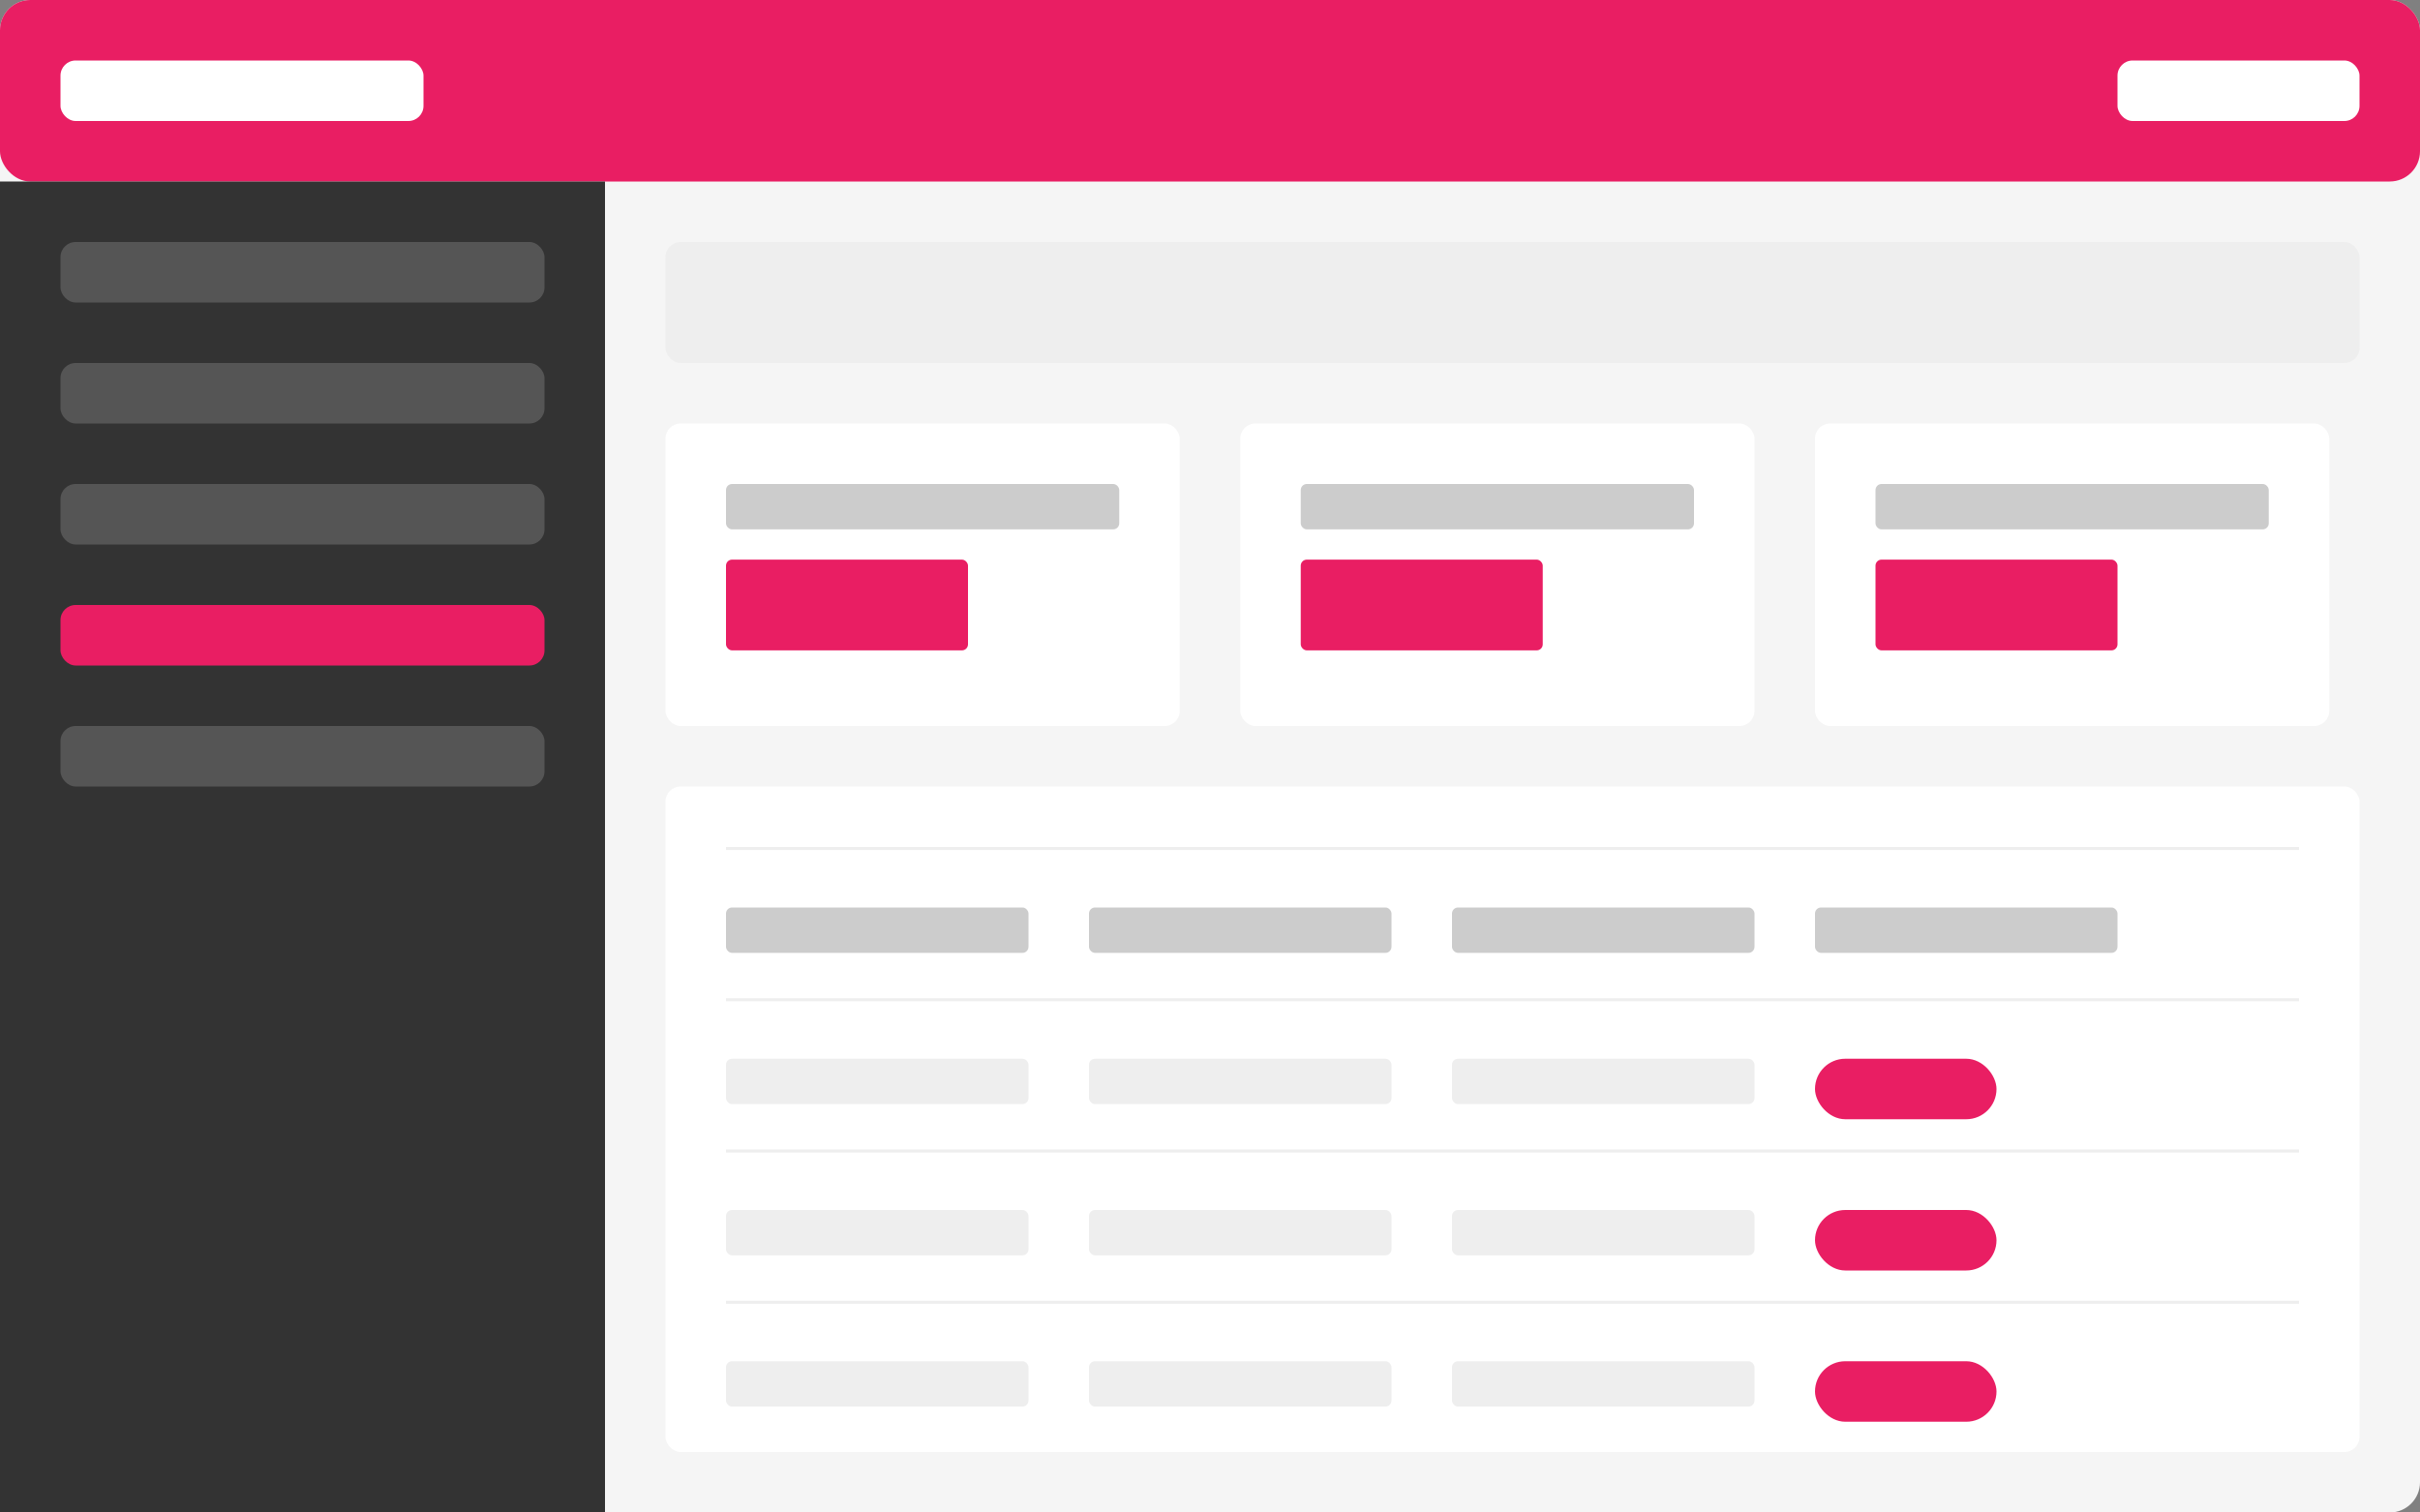 <svg width="800" height="500" viewBox="0 0 800 500" fill="none" xmlns="http://www.w3.org/2000/svg">
  <rect x="0" y="0" width="800" height="500" fill="#808080" stroke="none"/>
  <!-- Background -->
  <rect width="800" height="500" rx="10" fill="#F5F5F5"/>
  
  <!-- Header -->
  <rect width="800" height="60" rx="10" fill="#E91E63"/>
  <rect x="20" y="20" width="120" height="20" rx="5" fill="white"/>
  <rect x="700" y="20" width="80" height="20" rx="5" fill="white"/>
  
  <!-- Sidebar -->
  <rect width="200" height="440" y="60" fill="#333333"/>
  <rect x="20" y="80" width="160" height="20" rx="5" fill="#555555"/>
  <rect x="20" y="120" width="160" height="20" rx="5" fill="#555555"/>
  <rect x="20" y="160" width="160" height="20" rx="5" fill="#555555"/>
  <rect x="20" y="200" width="160" height="20" rx="5" fill="#E91E63"/>
  <rect x="20" y="240" width="160" height="20" rx="5" fill="#555555"/>
  
  <!-- Main Content -->
  <rect x="220" y="80" width="560" height="40" rx="5" fill="#EEEEEE"/>
  
  <!-- Stats Cards -->
  <rect x="220" y="140" width="170" height="100" rx="5" fill="white"/>
  <rect x="240" y="160" width="130" height="15" rx="2" fill="#CCCCCC"/>
  <rect x="240" y="185" width="80" height="30" rx="2" fill="#E91E63"/>
  
  <rect x="410" y="140" width="170" height="100" rx="5" fill="white"/>
  <rect x="430" y="160" width="130" height="15" rx="2" fill="#CCCCCC"/>
  <rect x="430" y="185" width="80" height="30" rx="2" fill="#E91E63"/>
  
  <rect x="600" y="140" width="170" height="100" rx="5" fill="white"/>
  <rect x="620" y="160" width="130" height="15" rx="2" fill="#CCCCCC"/>
  <rect x="620" y="185" width="80" height="30" rx="2" fill="#E91E63"/>
  
  <!-- Table -->
  <rect x="220" y="260" width="560" height="220" rx="5" fill="white"/>
  <rect x="240" y="280" width="520" height="1" fill="#EEEEEE"/>
  
  <rect x="240" y="300" width="100" height="15" rx="2" fill="#CCCCCC"/>
  <rect x="360" y="300" width="100" height="15" rx="2" fill="#CCCCCC"/>
  <rect x="480" y="300" width="100" height="15" rx="2" fill="#CCCCCC"/>
  <rect x="600" y="300" width="100" height="15" rx="2" fill="#CCCCCC"/>
  
  <rect x="240" y="330" width="520" height="1" fill="#EEEEEE"/>
  
  <rect x="240" y="350" width="100" height="15" rx="2" fill="#EEEEEE"/>
  <rect x="360" y="350" width="100" height="15" rx="2" fill="#EEEEEE"/>
  <rect x="480" y="350" width="100" height="15" rx="2" fill="#EEEEEE"/>
  <rect x="600" y="350" width="60" height="20" rx="10" fill="#E91E63"/>
  
  <rect x="240" y="380" width="520" height="1" fill="#EEEEEE"/>
  
  <rect x="240" y="400" width="100" height="15" rx="2" fill="#EEEEEE"/>
  <rect x="360" y="400" width="100" height="15" rx="2" fill="#EEEEEE"/>
  <rect x="480" y="400" width="100" height="15" rx="2" fill="#EEEEEE"/>
  <rect x="600" y="400" width="60" height="20" rx="10" fill="#E91E63"/>
  
  <rect x="240" y="430" width="520" height="1" fill="#EEEEEE"/>
  
  <rect x="240" y="450" width="100" height="15" rx="2" fill="#EEEEEE"/>
  <rect x="360" y="450" width="100" height="15" rx="2" fill="#EEEEEE"/>
  <rect x="480" y="450" width="100" height="15" rx="2" fill="#EEEEEE"/>
  <rect x="600" y="450" width="60" height="20" rx="10" fill="#E91E63"/>
</svg> 